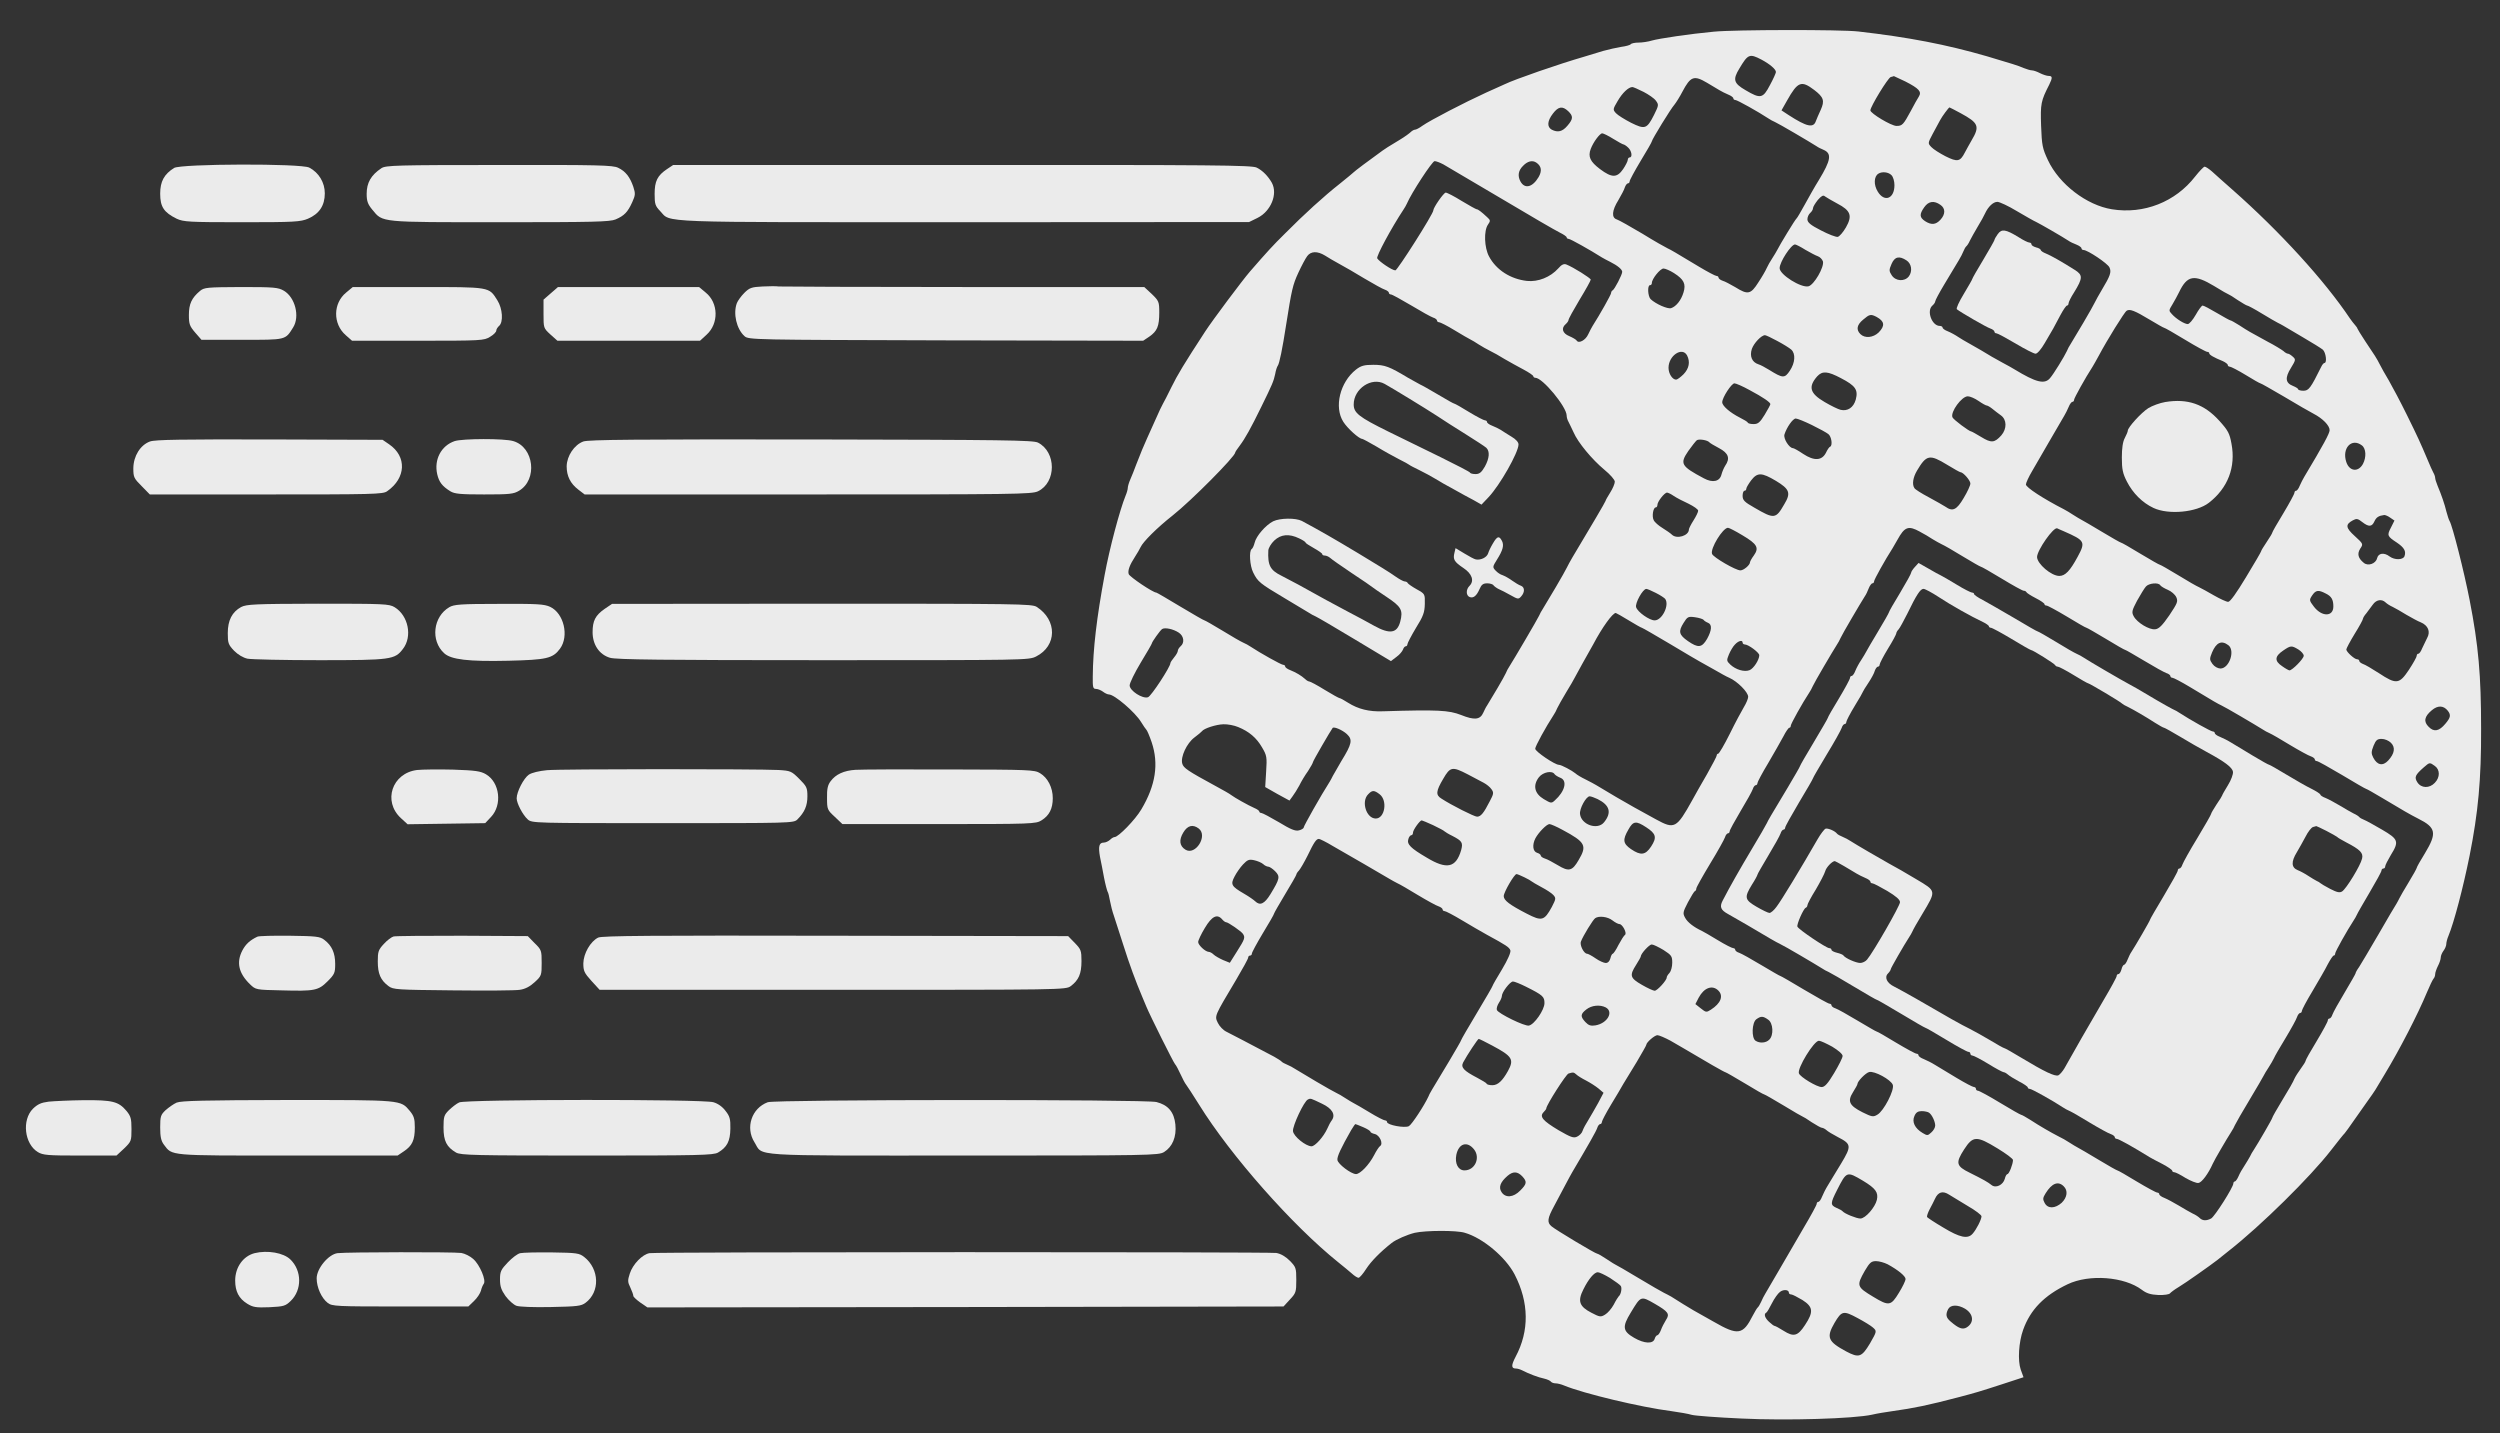 <?xml version="1.0" standalone="no"?>
<!DOCTYPE svg PUBLIC "-//W3C//DTD SVG 20010904//EN"
 "http://www.w3.org/TR/2001/REC-SVG-20010904/DTD/svg10.dtd">
<svg version="1.0" xmlns="http://www.w3.org/2000/svg"
 width="1350pt" height="774pt" viewBox="0 0 1350 774"
 preserveAspectRatio="xMidYMid meet">
<rect x="0" y="0" width="1350" height="774" fill="#333333" stroke="none"/>
<g transform="translate(0,774) scale(0.1,-0.1)"
fill="#ebebeb" stroke="none">
<path d="M9255 7569 c-129 -12 -297 -37 -335 -48 -19 -6 -52 -11 -72 -11 -20
0 -39 -4 -42 -9 -3 -4 -26 -11 -51 -14 -25 -4 -69 -14 -98 -22 -28 -9 -74 -23
-102 -31 -135 -39 -375 -122 -430 -149 -16 -7 -61 -28 -100 -45 -118 -54 -301
-149 -344 -179 -16 -12 -34 -21 -39 -21 -6 0 -17 -6 -24 -13 -7 -7 -33 -26
-58 -41 -63 -38 -82 -50 -94 -59 -74 -53 -152 -112 -156 -117 -3 -3 -36 -31
-75 -62 -84 -66 -193 -165 -295 -268 -68 -67 -96 -98 -190 -206 -40 -46 -203
-264 -242 -324 -116 -178 -149 -233 -182 -300 -20 -41 -41 -82 -46 -90 -5 -8
-23 -46 -40 -85 -17 -38 -37 -83 -45 -100 -17 -37 -37 -85 -60 -145 -9 -25
-23 -60 -31 -78 -8 -18 -14 -39 -14 -47 0 -7 -5 -26 -12 -42 -31 -76 -87 -286
-113 -428 -43 -230 -63 -402 -64 -547 -1 -59 1 -68 17 -68 10 0 27 -7 38 -15
10 -8 25 -15 32 -15 30 0 142 -96 174 -149 12 -20 25 -38 28 -41 4 -3 17 -33
29 -68 39 -116 22 -232 -56 -363 -33 -56 -124 -149 -144 -149 -6 0 -17 -7 -25
-15 -9 -8 -24 -15 -34 -15 -25 0 -30 -21 -20 -77 6 -26 15 -77 22 -113 7 -36
16 -69 19 -75 4 -5 9 -28 13 -50 4 -22 13 -58 21 -80 7 -22 30 -92 50 -155 34
-108 68 -200 102 -280 8 -19 18 -44 23 -55 21 -51 146 -301 155 -311 6 -6 19
-31 30 -55 11 -24 24 -49 30 -56 5 -6 37 -55 70 -108 172 -277 504 -652 750
-850 28 -22 61 -50 75 -62 14 -13 30 -23 36 -23 6 0 25 22 42 49 26 40 75 90
137 139 24 19 84 45 125 55 59 13 226 14 270 0 97 -28 220 -131 269 -225 78
-151 80 -305 5 -445 -24 -46 -24 -63 2 -63 8 0 22 -4 32 -9 39 -20 89 -39 119
-45 18 -4 35 -12 38 -17 4 -5 15 -9 25 -9 10 0 31 -5 47 -12 104 -43 413 -117
578 -138 44 -6 94 -15 110 -20 17 -5 137 -14 268 -20 246 -12 610 -1 707 21
25 6 74 14 110 19 115 16 193 32 360 76 87 23 108 29 231 69 l116 38 -15 41
c-17 49 -11 148 13 215 39 109 114 186 240 246 117 56 307 41 401 -30 25 -19
47 -26 89 -28 31 -1 59 3 63 9 4 5 25 21 47 34 34 20 177 121 210 147 6 5 33
26 60 48 175 137 441 400 552 543 37 48 70 89 74 92 3 3 28 37 54 75 27 39 60
86 74 105 14 19 31 44 38 55 7 11 30 49 51 85 79 130 179 324 227 440 15 36
31 69 36 75 5 5 9 16 9 25 0 8 7 28 15 44 8 15 15 36 15 45 0 10 7 26 15 37 8
10 15 27 15 36 0 9 5 29 12 45 30 73 79 259 114 433 46 231 63 411 62 685 0
288 -14 449 -62 695 -30 154 -93 402 -108 426 -4 6 -11 28 -17 50 -10 42 -27
91 -48 141 -7 17 -13 36 -13 42 0 6 -4 19 -10 29 -5 9 -19 40 -30 67 -41 97
-52 121 -113 245 -34 69 -78 152 -97 185 -20 33 -41 71 -48 85 -17 34 -30 54
-80 128 -23 35 -42 66 -42 68 0 3 -6 11 -12 18 -7 8 -20 24 -28 36 -138 206
-379 470 -634 695 -44 39 -93 82 -110 98 -17 15 -35 27 -41 27 -5 0 -28 -24
-51 -53 -106 -137 -277 -205 -450 -177 -136 22 -284 135 -345 265 -30 64 -33
80 -37 186 -4 119 -1 134 44 222 18 37 18 47 -3 47 -10 0 -31 7 -47 15 -15 8
-35 15 -43 15 -8 0 -29 6 -46 13 -29 13 -63 23 -197 63 -221 64 -424 103 -695
134 -96 11 -667 10 -780 -1z m257 -151 c45 -24 78 -52 78 -67 0 -5 -14 -37
-32 -70 -38 -73 -51 -76 -132 -28 -64 37 -70 57 -34 116 47 79 55 83 120 49z
m777 -118 c74 -38 89 -55 73 -81 -7 -11 -27 -46 -43 -77 -41 -76 -47 -82 -78
-82 -28 0 -141 68 -141 84 0 20 95 176 110 180 8 2 16 4 17 5 1 0 29 -13 62
-29z m-1071 -7 c26 -16 56 -33 67 -40 11 -7 32 -17 48 -24 15 -6 27 -15 27
-20 0 -5 5 -9 11 -9 10 0 123 -63 179 -100 8 -6 24 -14 35 -19 19 -8 186 -106
225 -131 8 -6 25 -14 37 -19 46 -20 40 -56 -25 -163 -22 -35 -56 -96 -77 -134
-21 -38 -40 -71 -44 -74 -7 -5 -91 -143 -104 -170 -4 -8 -16 -28 -27 -45 -11
-16 -24 -40 -30 -53 -5 -12 -25 -47 -45 -77 -41 -65 -57 -68 -124 -26 -26 15
-57 32 -69 35 -12 4 -22 12 -22 17 0 5 -5 9 -11 9 -6 0 -48 22 -93 49 -138 83
-150 90 -171 100 -11 5 -73 40 -136 79 -64 38 -126 73 -138 77 -30 9 -27 48 8
104 15 26 32 57 35 69 4 12 12 22 17 22 5 0 9 5 9 11 0 6 27 56 60 111 33 54
60 101 60 105 0 9 102 176 122 198 9 11 29 43 43 70 44 83 62 90 133 48z m579
-39 c51 -39 57 -58 35 -107 -11 -23 -22 -50 -26 -60 -13 -40 -49 -32 -148 32
l-38 25 30 53 c58 103 77 110 147 57z m-922 -10 c27 -14 58 -35 67 -48 16 -22
15 -25 -10 -76 -39 -77 -49 -80 -124 -43 -35 18 -72 41 -82 52 -17 19 -17 21
9 65 26 45 59 76 80 76 5 0 32 -12 60 -26z m-407 -104 c28 -27 28 -42 -4 -79
-27 -32 -52 -38 -85 -21 -26 15 -24 47 7 87 29 38 51 42 82 13z m2119 -11 c98
-53 105 -71 59 -148 -11 -20 -28 -49 -36 -65 -25 -49 -40 -52 -104 -20 -31 16
-66 38 -77 50 -19 20 -19 21 7 70 15 27 33 60 40 74 12 23 46 68 51 70 2 0 28
-14 60 -31z m-1875 -139 c26 -16 51 -30 55 -30 3 0 15 -7 25 -17 19 -17 25
-53 8 -53 -5 0 -10 -6 -10 -13 0 -7 -11 -29 -25 -50 -33 -48 -61 -48 -125 0
-53 40 -66 67 -50 109 14 37 49 84 62 84 6 0 33 -13 60 -30z m-919 -137 c18
-10 158 -93 312 -184 154 -92 297 -175 318 -185 20 -10 37 -21 37 -26 0 -4 5
-8 11 -8 9 0 116 -60 179 -100 8 -5 29 -16 45 -24 40 -20 65 -41 65 -54 0 -15
-42 -96 -52 -100 -4 -2 -8 -8 -8 -14 0 -9 -61 -117 -100 -178 -5 -8 -16 -29
-24 -46 -14 -31 -51 -51 -62 -33 -3 5 -21 16 -40 24 -37 15 -45 43 -19 65 8 7
15 17 15 22 0 6 27 55 60 110 33 54 60 103 60 108 0 8 -94 67 -132 82 -13 5
-26 -1 -43 -21 -43 -48 -109 -74 -169 -68 -89 10 -166 59 -205 132 -26 48 -29
139 -6 172 14 20 14 24 -4 40 -33 31 -50 43 -57 43 -3 0 -40 20 -81 45 -40 25
-79 45 -86 45 -11 0 -67 -81 -67 -96 0 -19 -194 -324 -205 -324 -17 0 -87 47
-98 65 -6 11 75 162 143 265 6 8 13 22 17 30 24 57 137 230 150 230 8 0 29 -8
46 -17z m503 9 c28 -19 32 -45 12 -79 -33 -55 -75 -65 -98 -22 -16 30 -11 59
15 84 24 25 50 31 71 17z m1918 -68 c9 -9 16 -32 16 -54 0 -73 -54 -94 -90
-35 -23 37 -21 82 3 97 20 13 55 9 71 -8z m-293 -153 c73 -38 83 -66 47 -129
-15 -26 -35 -49 -44 -51 -10 -2 -51 14 -91 35 -57 29 -73 43 -73 60 0 12 7 27
15 34 8 7 15 18 15 25 0 8 12 27 26 45 19 22 30 28 38 20 7 -5 37 -23 67 -39z
m557 -7 c28 -19 28 -51 0 -81 -25 -27 -49 -29 -83 -7 -30 20 -31 37 -4 75 23
33 53 37 87 13z m413 -34 c46 -27 93 -54 105 -59 19 -9 139 -78 174 -101 8 -6
27 -15 43 -21 15 -6 27 -15 27 -20 0 -5 5 -9 11 -9 22 0 131 -73 140 -94 12
-25 4 -46 -41 -121 -16 -27 -34 -59 -39 -70 -8 -19 -107 -187 -131 -225 -6 -8
-14 -24 -19 -36 -13 -28 -72 -125 -91 -146 -29 -35 -76 -23 -191 47 -9 6 -40
23 -68 38 -29 15 -80 45 -114 66 -34 20 -69 40 -77 44 -8 4 -28 16 -45 27 -16
11 -42 25 -57 31 -16 6 -28 15 -28 20 0 5 -7 9 -15 9 -43 0 -73 82 -40 110 8
7 15 17 15 22 0 6 22 47 49 92 85 141 91 150 102 176 5 13 13 27 17 30 4 3 13
16 19 30 7 14 26 48 42 75 17 28 35 60 40 72 17 37 44 63 67 63 11 0 59 -22
105 -50z m-1142 -209 c26 -15 56 -31 68 -35 11 -4 23 -16 27 -28 7 -31 -48
-126 -78 -134 -40 -10 -156 63 -156 98 0 33 62 128 83 128 5 0 31 -13 56 -29z
m-2594 -31 c17 -11 51 -31 77 -45 26 -14 87 -49 136 -79 49 -29 99 -57 110
-60 12 -4 22 -12 22 -17 0 -5 5 -9 11 -9 6 0 55 -27 109 -59 53 -32 107 -62
119 -66 11 -3 21 -11 21 -16 0 -5 5 -9 11 -9 6 0 44 -19 83 -43 39 -24 78 -46
86 -50 8 -4 29 -16 45 -27 17 -11 44 -26 60 -34 17 -8 53 -28 80 -45 28 -16
74 -42 103 -57 28 -15 52 -31 52 -36 0 -4 5 -8 11 -8 39 0 169 -157 169 -204
0 -9 4 -24 10 -34 5 -9 17 -35 27 -56 24 -56 100 -147 166 -202 33 -27 57 -55
57 -65 0 -11 -11 -37 -25 -59 -14 -22 -25 -42 -25 -45 0 -4 -80 -140 -179
-305 -11 -19 -25 -44 -30 -55 -8 -19 -107 -187 -131 -225 -6 -8 -14 -24 -19
-35 -8 -18 -136 -236 -161 -275 -6 -8 -14 -24 -19 -36 -8 -19 -76 -134 -101
-174 -6 -8 -14 -25 -20 -38 -17 -39 -48 -42 -120 -13 -67 26 -124 29 -422 20
-75 -3 -134 12 -188 46 -22 14 -42 25 -46 25 -4 0 -40 20 -81 45 -40 25 -78
45 -83 45 -5 0 -15 6 -22 13 -21 19 -50 36 -80 48 -16 6 -28 15 -28 20 0 5 -5
9 -11 9 -10 0 -123 63 -179 100 -8 6 -24 14 -35 19 -12 5 -63 34 -113 65 -51
31 -95 56 -98 56 -4 0 -62 34 -131 75 -68 41 -126 75 -129 75 -18 0 -144 85
-149 100 -6 19 5 49 35 95 11 17 24 39 29 50 13 29 89 105 174 172 101 80 337
318 337 339 0 3 11 20 25 38 28 37 60 94 117 211 58 118 66 137 74 175 3 19
10 40 14 45 9 12 25 91 45 220 30 191 36 217 66 282 17 37 39 78 48 90 20 27
55 28 96 3z m3140 -26 c28 -18 33 -59 13 -86 -23 -30 -72 -27 -93 6 -14 22
-15 28 -1 60 17 40 41 46 81 20z m-1255 -69 c53 -34 65 -58 51 -104 -13 -43
-40 -76 -67 -85 -19 -6 -84 23 -111 49 -15 16 -18 75 -3 75 6 0 10 5 10 12 0
22 45 78 63 78 9 0 35 -11 57 -25z m2917 -70 c40 -25 76 -45 78 -45 2 0 24
-13 48 -30 25 -16 48 -30 52 -30 4 0 40 -19 79 -43 39 -24 78 -46 86 -50 8 -4
22 -11 30 -16 8 -5 56 -33 105 -62 50 -29 98 -59 108 -67 17 -15 24 -72 9 -72
-4 0 -12 -9 -17 -20 -58 -117 -68 -130 -97 -130 -15 0 -28 4 -28 8 0 4 -13 12
-28 18 -41 16 -44 44 -11 97 26 43 27 46 10 61 -10 9 -21 16 -26 16 -5 0 -16
6 -24 14 -9 7 -47 31 -86 51 -97 53 -105 57 -152 88 -24 15 -45 27 -49 27 -3
0 -36 18 -73 40 -37 22 -71 40 -77 40 -5 0 -22 -23 -37 -50 -16 -28 -35 -50
-43 -50 -18 0 -63 28 -86 54 -17 18 -17 20 3 52 11 18 27 48 36 66 44 92 82
98 190 33z m-349 -181 c40 -24 75 -44 78 -44 4 0 55 -29 114 -65 59 -36 113
-65 119 -65 6 0 11 -3 11 -8 0 -8 26 -23 73 -42 15 -7 27 -16 27 -21 0 -5 5
-9 11 -9 6 0 45 -20 86 -45 40 -25 76 -45 79 -45 4 0 61 -33 128 -72 67 -40
139 -82 159 -92 50 -26 87 -64 87 -89 0 -17 -34 -80 -137 -252 -7 -11 -17 -32
-24 -47 -6 -16 -15 -28 -20 -28 -5 0 -9 -5 -9 -11 0 -6 -27 -56 -60 -111 -33
-54 -60 -101 -60 -105 0 -3 -13 -25 -30 -50 -16 -24 -30 -46 -30 -50 0 -3 -36
-65 -81 -139 -53 -88 -86 -134 -97 -134 -9 0 -44 16 -77 35 -33 19 -69 39 -80
44 -12 5 -63 34 -113 65 -51 31 -95 56 -98 56 -4 0 -51 27 -106 60 -54 33
-101 60 -105 60 -3 0 -49 26 -102 58 -53 32 -103 61 -111 65 -8 4 -28 16 -45
27 -16 11 -39 24 -50 30 -111 57 -205 118 -205 134 0 8 15 41 34 73 41 72 157
270 173 298 7 11 17 32 24 48 6 15 15 27 20 27 5 0 9 5 9 11 0 9 61 119 100
179 5 8 21 36 35 62 43 81 137 233 149 240 16 11 43 1 124 -48z m-1475 15 c44
-24 47 -48 12 -84 -30 -29 -75 -33 -99 -9 -24 24 -19 50 15 78 34 29 41 31 72
15z m-536 -130 c32 -17 66 -38 76 -47 24 -22 21 -71 -8 -114 -28 -42 -38 -41
-112 5 -21 13 -47 27 -58 30 -34 11 -48 43 -35 83 11 31 51 74 71 74 5 0 35
-14 66 -31z m-487 -78 c18 -35 11 -71 -19 -102 -16 -16 -34 -29 -40 -29 -20 0
-41 32 -41 64 0 66 74 115 100 67z m831 -123 c79 -41 94 -63 80 -116 -12 -43
-44 -64 -82 -55 -13 3 -52 22 -86 42 -80 47 -90 82 -40 139 28 30 56 28 128
-10z m-494 -64 c75 -40 112 -66 113 -76 0 -4 -14 -30 -31 -58 -25 -41 -36 -50
-59 -50 -16 0 -30 3 -32 8 -1 4 -21 16 -43 27 -53 27 -95 63 -95 83 0 25 50
102 66 102 8 0 45 -16 81 -36z m1237 -59 c20 -14 40 -25 45 -25 4 0 18 -8 29
-17 12 -10 33 -26 47 -36 32 -23 33 -72 2 -108 -37 -41 -54 -42 -108 -9 -27
16 -51 30 -54 30 -11 0 -97 64 -102 77 -11 29 50 113 83 113 12 0 38 -11 58
-25z m-900 -130 c39 -19 79 -41 89 -49 17 -13 24 -61 10 -68 -5 -1 -15 -16
-23 -33 -22 -43 -64 -45 -123 -6 -25 17 -50 31 -55 31 -20 0 -53 52 -46 74 12
38 45 86 61 86 9 0 48 -16 87 -35z m-554 -93 c3 -4 26 -18 53 -32 51 -27 61
-55 33 -95 -7 -11 -16 -32 -20 -47 -9 -38 -47 -47 -95 -21 -124 66 -131 79
-84 148 19 27 40 53 46 58 13 8 58 0 67 -11z m3524 -17 c23 -17 25 -64 6 -100
-25 -46 -73 -41 -90 10 -25 75 29 132 84 90z m-2239 -105 c36 -22 68 -40 72
-40 14 0 53 -44 53 -61 0 -10 -16 -45 -36 -78 -38 -65 -60 -75 -99 -47 -11 7
-51 30 -90 51 -38 20 -73 42 -77 49 -14 20 -8 58 14 95 51 86 68 89 163 31z
m-926 -86 c75 -45 83 -66 46 -127 -46 -80 -54 -81 -162 -18 -53 30 -63 40 -63
64 0 15 5 27 10 27 6 0 10 5 10 11 0 6 12 26 26 45 34 44 57 43 133 -2z m-551
-82 c15 -10 51 -29 80 -42 28 -14 52 -30 52 -38 0 -7 -11 -30 -25 -52 -14 -22
-25 -44 -25 -49 0 -34 -66 -54 -92 -28 -7 7 -30 23 -51 36 -20 12 -42 31 -47
42 -11 20 -3 69 11 69 5 0 9 6 9 14 0 17 38 66 52 66 5 0 22 -8 36 -18z m3870
-118 l22 -15 -19 -38 c-22 -42 -20 -47 32 -81 40 -27 51 -47 41 -74 -8 -20
-53 -21 -80 -1 -30 23 -61 19 -68 -10 -7 -29 -49 -44 -72 -24 -31 25 -36 49
-19 76 17 25 17 26 -29 68 -50 45 -52 63 -11 85 20 11 27 10 51 -9 35 -27 52
-27 66 4 10 22 23 30 53 34 6 0 21 -6 33 -15z m-3498 -95 c79 -47 90 -67 61
-108 -12 -16 -21 -33 -21 -37 0 -15 -34 -44 -52 -44 -25 0 -146 70 -153 89
-11 28 58 141 86 141 6 0 41 -18 79 -41z m957 20 c21 -11 52 -29 68 -40 17
-10 39 -23 50 -28 12 -5 63 -34 113 -65 51 -31 95 -56 98 -56 4 0 55 -29 114
-65 59 -36 112 -65 118 -65 6 0 12 -3 14 -7 2 -5 24 -19 51 -33 26 -13 47 -28
47 -32 0 -5 5 -8 11 -8 6 0 56 -27 111 -60 54 -33 101 -60 105 -60 3 0 50 -27
105 -60 54 -33 101 -60 105 -60 3 0 49 -27 103 -59 53 -32 107 -62 119 -66 11
-3 21 -11 21 -16 0 -5 5 -9 11 -9 6 0 48 -22 93 -49 139 -84 150 -90 171 -100
19 -8 187 -107 225 -131 8 -6 24 -14 35 -19 12 -5 62 -34 111 -64 50 -30 101
-58 112 -61 12 -4 22 -12 22 -17 0 -5 5 -9 11 -9 6 0 67 -34 136 -75 68 -41
127 -75 130 -75 3 0 42 -22 87 -49 117 -70 146 -87 195 -112 96 -48 101 -78
36 -186 -25 -40 -45 -76 -45 -80 0 -3 -19 -38 -43 -77 -24 -39 -46 -78 -50
-86 -4 -8 -11 -22 -16 -30 -6 -8 -49 -82 -97 -165 -48 -82 -95 -162 -105 -177
-11 -15 -19 -30 -19 -34 0 -3 -27 -50 -59 -104 -32 -53 -62 -107 -66 -119 -3
-11 -11 -21 -16 -21 -5 0 -9 -5 -9 -11 0 -6 -27 -56 -60 -111 -33 -54 -60
-102 -60 -107 0 -4 -12 -23 -26 -42 -14 -19 -29 -43 -34 -54 -4 -12 -33 -63
-64 -113 -31 -51 -56 -95 -56 -99 0 -5 -74 -133 -100 -173 -6 -8 -15 -24 -20
-35 -6 -11 -19 -33 -30 -50 -11 -16 -26 -42 -32 -57 -7 -16 -16 -28 -20 -28
-4 0 -8 -5 -8 -11 0 -20 -101 -179 -120 -189 -25 -13 -46 -13 -62 3 -7 7 -24
18 -38 24 -14 7 -47 26 -75 43 -27 16 -62 35 -77 41 -16 6 -28 15 -28 20 0 5
-5 9 -11 9 -6 0 -56 27 -111 60 -54 33 -101 60 -105 60 -3 0 -49 26 -102 58
-53 32 -103 61 -111 65 -8 4 -28 16 -45 27 -16 11 -43 26 -60 34 -39 20 -100
55 -152 89 -24 15 -45 27 -49 27 -3 0 -55 29 -114 65 -59 36 -113 65 -119 65
-6 0 -11 5 -11 10 0 6 -5 10 -11 10 -6 0 -48 22 -93 49 -44 27 -97 58 -116 70
-19 12 -47 26 -62 32 -16 6 -28 15 -28 20 0 5 -5 9 -11 9 -6 0 -56 27 -111 60
-54 33 -101 60 -105 60 -3 0 -49 27 -103 59 -53 32 -107 62 -119 66 -11 3 -21
11 -21 16 0 5 -5 9 -11 9 -6 0 -67 34 -136 75 -68 41 -127 75 -130 75 -3 0
-49 27 -103 59 -53 32 -107 62 -119 66 -11 3 -21 11 -21 16 0 5 -5 9 -11 9 -6
0 -44 19 -83 43 -39 24 -78 46 -86 50 -43 20 -77 46 -90 70 -14 25 -13 31 15
85 17 31 33 59 38 60 4 2 7 8 7 14 0 6 33 65 74 133 41 67 77 132 81 144 3 11
11 21 16 21 5 0 9 5 9 11 0 6 27 55 59 109 32 53 62 107 66 119 3 11 11 21 16
21 5 0 9 5 9 11 0 6 26 55 58 108 31 53 68 118 82 144 13 26 28 47 32 47 5 0
8 5 8 11 0 10 63 123 100 179 6 8 14 24 19 35 8 19 106 186 131 225 6 8 14 24
19 35 8 19 108 189 131 225 6 8 15 27 21 43 6 15 15 27 20 27 5 0 9 5 9 11 0
9 60 117 100 179 5 8 17 29 26 45 39 71 59 78 121 44z m778 2 c114 -50 118
-57 74 -138 -41 -76 -67 -103 -99 -103 -43 0 -119 65 -120 102 0 36 89 164
109 155 3 -2 20 -9 36 -16z m520 -291 c4 -6 22 -17 41 -25 19 -8 39 -25 46
-40 10 -23 6 -32 -38 -98 -38 -55 -56 -73 -76 -75 -32 -4 -98 36 -116 70 -12
22 -10 31 18 84 18 32 39 67 48 77 16 18 67 23 77 7z m-2723 -42 c24 -12 46
-27 50 -32 24 -34 -17 -116 -57 -116 -28 0 -92 45 -100 71 -7 21 36 99 55 99
5 0 29 -10 52 -22z m3617 -3 c31 -15 41 -33 41 -70 0 -56 -62 -57 -105 -1 -25
33 -26 36 -10 60 20 30 34 32 74 11z m323 -48 c7 -7 24 -18 38 -24 14 -7 48
-26 75 -43 28 -16 62 -35 76 -40 41 -17 55 -51 35 -86 -8 -16 -20 -41 -27 -56
-6 -16 -15 -28 -20 -28 -5 0 -9 -5 -9 -12 0 -6 -19 -40 -42 -75 -52 -78 -68
-80 -162 -18 -37 24 -76 47 -87 50 -10 4 -19 11 -19 16 0 5 -5 9 -12 9 -14 0
-58 40 -58 53 0 5 20 43 45 84 25 40 45 77 45 82 0 4 8 18 18 29 9 12 25 33
35 47 19 27 48 32 69 12z m-4087 -97 c36 -22 68 -40 71 -40 3 0 72 -40 153
-88 80 -48 153 -91 161 -95 8 -4 42 -23 75 -42 33 -19 70 -40 83 -45 43 -19
102 -77 102 -103 0 -9 -10 -34 -23 -55 -12 -20 -47 -85 -76 -144 -30 -60 -58
-108 -63 -108 -4 0 -8 -4 -8 -10 0 -5 -24 -50 -52 -100 -29 -50 -65 -113 -80
-141 -85 -153 -96 -158 -195 -104 -38 21 -90 50 -118 65 -42 23 -148 85 -205
120 -8 5 -34 19 -58 31 -23 11 -48 26 -55 33 -18 15 -76 46 -89 46 -22 0 -128
72 -128 87 0 13 57 117 100 183 6 8 14 24 19 36 5 11 27 50 48 85 22 35 42 71
46 79 4 8 23 42 41 75 19 33 45 80 59 105 49 93 105 170 122 170 2 0 34 -18
70 -40z m404 3 c3 -5 14 -12 24 -16 23 -9 21 -40 -5 -87 -28 -48 -48 -50 -103
-12 -49 34 -53 52 -24 98 21 34 25 36 62 31 22 -3 43 -10 46 -14z m-2834 -69
c28 -18 33 -55 10 -74 -8 -7 -15 -18 -15 -25 0 -6 -9 -22 -20 -35 -11 -13 -20
-27 -20 -31 0 -20 -104 -179 -121 -184 -29 -10 -99 35 -99 64 0 13 27 68 60
123 33 54 60 101 60 104 0 7 43 68 55 77 14 10 60 1 90 -19z m3045 -54 c0 -5
5 -10 12 -10 19 0 78 -44 78 -58 0 -25 -31 -73 -53 -81 -28 -11 -74 3 -103 30
-21 20 -21 23 -8 55 8 19 22 43 32 53 19 21 42 27 42 11z m2623 -14 c38 -29 5
-126 -43 -126 -15 1 -32 10 -43 25 -16 23 -16 27 -2 62 23 54 51 67 88 39z
m378 -23 c16 -10 29 -25 29 -34 0 -16 -62 -79 -77 -79 -4 0 -22 10 -40 23 -42
28 -40 53 6 84 41 28 45 28 82 6z m807 -331 c18 -23 15 -37 -13 -70 -34 -41
-62 -46 -90 -17 -29 28 -24 56 17 90 32 27 63 26 86 -3z m-6532 -88 c59 -24
99 -58 129 -110 26 -44 27 -53 22 -131 l-5 -83 65 -37 66 -36 16 22 c10 13 26
39 37 59 10 21 31 56 47 78 15 23 27 45 27 49 0 6 94 168 106 184 7 9 53 -11
77 -33 32 -30 28 -52 -30 -146 -21 -36 -42 -72 -46 -80 -4 -8 -11 -22 -16 -30
-48 -75 -141 -240 -141 -248 0 -5 -12 -13 -26 -16 -19 -5 -44 5 -108 44 -46
27 -89 50 -95 50 -6 0 -11 4 -11 8 0 4 -12 13 -27 19 -32 14 -107 56 -125 70
-7 6 -44 27 -83 48 -151 82 -175 98 -181 122 -10 36 25 110 65 140 20 15 38
30 41 34 11 16 78 37 116 38 23 1 59 -6 80 -15z m6225 -85 c25 -25 20 -58 -15
-96 -29 -31 -59 -25 -80 15 -12 23 -12 32 1 65 13 31 20 37 44 37 16 0 38 -9
50 -21z m237 -125 c28 -20 29 -61 0 -91 -29 -31 -73 -30 -94 2 -18 28 -13 40
35 82 31 27 31 27 59 7z m-5223 -45 c33 -18 72 -38 87 -46 15 -8 34 -23 42
-35 13 -18 12 -25 -10 -66 -32 -63 -48 -82 -68 -82 -15 0 -140 63 -193 98 -31
19 -29 40 10 106 38 66 49 68 132 25z m470 0 c4 -5 18 -14 31 -19 39 -15 25
-73 -30 -122 -18 -17 -21 -16 -60 7 -50 30 -60 74 -26 118 22 28 72 38 85 16z
m-945 -108 c44 -34 28 -131 -21 -131 -51 0 -80 92 -41 131 22 23 32 23 62 0z
m1177 -26 c66 -33 77 -73 35 -125 -35 -44 -123 -14 -130 44 -4 29 33 96 52 96
7 0 26 -7 43 -15z m-888 -141 c31 -15 58 -29 61 -33 3 -3 22 -15 43 -25 52
-27 58 -36 47 -77 -28 -95 -77 -106 -186 -40 -87 51 -108 72 -99 100 3 12 11
21 16 21 5 0 9 6 9 14 0 14 37 66 47 66 3 0 31 -12 62 -26z m1150 -11 c54 -35
59 -55 27 -104 -31 -47 -56 -50 -109 -14 -43 30 -46 50 -14 105 26 47 41 49
96 13z m-452 -14 c125 -67 134 -85 87 -164 -34 -59 -53 -63 -112 -27 -27 16
-58 33 -70 36 -12 4 -22 11 -22 16 0 5 -9 12 -20 15 -23 7 -27 43 -9 78 17 32
61 77 76 77 7 0 39 -14 70 -31z m-1964 7 c51 -39 -18 -148 -72 -114 -32 20
-36 52 -11 93 23 38 51 45 83 21z m725 -95 c72 -41 274 -158 307 -178 11 -7
29 -16 40 -22 12 -5 62 -34 111 -64 50 -30 101 -58 112 -61 12 -4 22 -12 22
-17 0 -5 5 -9 11 -9 6 0 48 -22 93 -49 44 -27 106 -62 136 -79 103 -56 120
-67 126 -84 3 -11 -14 -50 -45 -102 -28 -46 -51 -86 -51 -89 0 -3 -38 -69 -85
-147 -47 -78 -85 -144 -85 -147 0 -3 -29 -53 -64 -112 -103 -171 -106 -175
-112 -191 -23 -50 -90 -152 -106 -161 -22 -12 -118 6 -118 22 0 5 -5 9 -11 9
-6 0 -44 19 -83 43 -39 24 -78 46 -86 50 -8 4 -28 16 -45 27 -16 11 -39 24
-50 29 -19 8 -187 107 -225 131 -8 6 -26 15 -40 21 -13 5 -27 13 -30 17 -3 4
-21 15 -40 26 -142 75 -230 121 -256 134 -18 8 -39 30 -48 49 -18 38 -19 34
100 234 35 59 64 112 64 118 0 6 5 11 10 11 6 0 10 5 10 11 0 6 27 56 60 111
33 54 60 101 60 105 0 3 27 50 60 105 33 54 60 102 60 105 0 4 6 14 14 22 8 9
29 45 47 81 35 73 47 90 61 90 5 0 40 -17 76 -39z m-377 -97 c8 -8 21 -14 28
-14 6 0 23 -11 36 -24 29 -29 26 -41 -25 -125 -32 -52 -56 -63 -82 -38 -7 7
-34 26 -60 41 -69 40 -74 50 -52 92 10 20 31 50 46 66 24 25 32 29 60 23 18
-4 40 -13 49 -21z m1410 -71 c19 -9 36 -19 39 -22 3 -3 27 -17 53 -31 27 -14
56 -33 65 -43 15 -17 14 -21 -8 -64 -41 -75 -54 -79 -135 -37 -93 48 -125 72
-125 95 0 21 57 119 69 119 5 0 23 -8 42 -17z m-1631 -228 c7 -8 16 -15 21
-15 11 0 82 -49 91 -63 13 -20 9 -29 -32 -94 l-39 -62 -37 15 c-20 9 -43 22
-51 30 -8 8 -20 14 -26 14 -19 1 -57 37 -57 53 0 9 16 43 36 76 38 64 67 78
94 46z m2107 -5 c14 -11 31 -20 38 -20 16 0 42 -49 30 -58 -6 -4 -21 -28 -35
-54 -13 -27 -28 -48 -31 -48 -4 0 -10 -11 -13 -25 -4 -15 -13 -25 -25 -25 -10
0 -35 11 -55 25 -20 14 -41 25 -46 25 -17 0 -41 47 -33 66 10 28 65 118 77
126 20 14 68 8 93 -12z m276 -160 c43 -28 47 -33 47 -69 0 -22 -7 -46 -15 -55
-8 -8 -15 -19 -15 -25 0 -15 -51 -71 -65 -71 -7 0 -38 14 -69 32 -64 37 -68
50 -31 108 14 22 25 42 25 45 0 15 46 65 59 65 9 0 37 -14 64 -30z m-743 -198
c92 -46 100 -54 100 -89 0 -36 -55 -116 -84 -121 -23 -5 -165 65 -173 84 -3 8
2 25 11 39 9 13 16 30 16 37 0 20 44 78 60 78 8 0 40 -13 70 -28z m1039 -21
c29 -29 13 -69 -40 -103 -25 -16 -27 -15 -55 7 l-29 23 18 35 c29 54 74 70
106 38z m-608 -91 c44 -24 9 -86 -56 -97 -25 -4 -37 0 -54 18 -28 30 -27 43 5
68 29 23 74 27 105 11z m877 -66 c27 -18 31 -84 6 -108 -17 -18 -51 -21 -74
-6 -23 15 -20 98 4 116 25 18 36 18 64 -2z m-527 -114 c30 -17 61 -35 69 -40
119 -71 222 -130 227 -130 3 0 50 -27 105 -60 54 -33 101 -60 105 -60 3 0 50
-27 105 -60 54 -33 101 -60 103 -60 2 0 24 -13 48 -30 25 -16 50 -30 55 -30 6
0 17 -6 24 -12 7 -7 35 -24 62 -38 74 -38 75 -48 18 -143 -28 -45 -59 -98 -71
-117 -12 -19 -26 -47 -32 -62 -6 -16 -15 -28 -20 -28 -5 0 -9 -5 -9 -11 0 -6
-31 -63 -69 -127 -37 -64 -97 -166 -132 -227 -35 -60 -69 -118 -76 -130 -7
-11 -17 -31 -23 -45 -6 -13 -14 -27 -18 -30 -4 -3 -16 -23 -27 -44 -53 -105
-80 -109 -210 -34 -50 28 -99 56 -110 62 -21 12 -86 52 -120 74 -11 6 -29 16
-40 21 -11 5 -73 41 -138 80 -65 39 -120 71 -122 71 -2 0 -24 14 -48 30 -25
17 -48 30 -52 30 -10 0 -225 129 -247 148 -25 21 -22 43 14 109 17 32 44 83
60 113 16 30 33 62 38 70 91 154 129 221 135 239 3 11 11 21 16 21 5 0 9 5 9
11 0 6 22 48 49 93 27 44 57 95 67 113 11 17 43 71 72 118 28 48 52 89 52 93
0 13 45 52 60 52 9 0 41 -14 71 -30z m-963 -26 c109 -58 119 -75 85 -137 -30
-54 -55 -77 -84 -77 -15 0 -29 3 -31 8 -1 4 -25 18 -51 32 -73 38 -90 56 -76
83 22 41 79 127 84 127 3 0 36 -16 73 -36z m1836 -6 c33 -20 56 -40 56 -50 0
-10 -21 -51 -46 -93 -34 -57 -51 -75 -67 -75 -26 0 -116 54 -123 74 -10 27 81
176 108 176 9 0 41 -15 72 -32z m327 -206 c10 -28 -49 -142 -83 -161 -23 -14
-30 -12 -81 13 -71 36 -82 59 -51 108 13 21 24 40 24 44 0 15 44 60 63 65 28
8 118 -41 128 -69z m-1709 56 c7 -7 31 -22 53 -33 21 -11 51 -30 67 -43 l27
-23 -29 -55 c-17 -30 -40 -71 -53 -92 -13 -20 -27 -46 -31 -58 -3 -12 -17 -26
-30 -32 -19 -9 -34 -3 -100 35 -85 51 -104 73 -81 97 8 8 15 17 15 21 0 17
107 185 120 188 26 8 28 7 42 -5z m-1373 -158 c55 -26 74 -59 53 -89 -7 -9
-18 -29 -25 -46 -20 -44 -66 -95 -85 -95 -32 1 -97 54 -100 82 -3 28 60 163
81 171 15 7 13 7 76 -23z m3277 -48 c16 -10 34 -48 34 -70 0 -10 -9 -27 -21
-37 -19 -18 -22 -18 -47 -3 -42 25 -59 60 -44 92 8 19 19 26 39 26 16 0 33 -4
39 -8z m-3054 -79 c21 -9 38 -20 38 -24 0 -4 11 -10 25 -13 26 -7 46 -53 27
-65 -5 -3 -20 -25 -32 -49 -27 -52 -75 -102 -98 -102 -27 1 -97 54 -100 76 -3
18 20 66 74 161 11 18 21 33 23 33 2 0 22 -8 43 -17z m3424 -114 c46 -28 84
-56 84 -63 0 -22 -21 -76 -30 -76 -4 0 -11 -11 -14 -25 -9 -34 -49 -53 -72
-34 -20 16 -43 29 -117 66 -74 36 -78 53 -31 126 48 74 67 75 180 6z m-2826
-6 c35 -45 5 -113 -52 -113 -34 0 -53 37 -44 84 13 62 59 76 96 29z m260 -145
c27 -29 25 -41 -11 -77 -37 -38 -80 -41 -101 -8 -17 26 -6 54 32 87 30 26 54
25 80 -2z m1840 -24 c68 -41 84 -63 75 -103 -9 -40 -62 -101 -89 -101 -21 0
-85 26 -96 39 -3 4 -17 12 -32 18 -35 16 -35 24 2 97 52 102 52 102 140 50z
m1084 -30 c24 -23 19 -60 -11 -89 -36 -32 -75 -33 -92 -1 -11 20 -10 28 5 52
34 55 68 68 98 38z m-517 -107 c40 -23 73 -48 73 -55 0 -17 -28 -72 -48 -94
-26 -30 -69 -21 -158 33 -46 27 -85 53 -88 57 -2 4 4 23 14 42 11 19 23 45 29
57 17 37 42 44 76 22 17 -10 63 -38 102 -62z m-434 -314 c57 -31 97 -64 97
-80 0 -8 -16 -42 -36 -74 -43 -71 -54 -73 -138 -22 -90 54 -92 60 -46 141 26
44 35 52 60 52 17 0 45 -8 63 -17z m-1499 -74 c28 -18 54 -37 58 -43 8 -11 1
-47 -11 -56 -3 -3 -16 -23 -27 -45 -12 -22 -33 -46 -47 -54 -23 -14 -29 -13
-73 10 -66 34 -76 63 -44 126 28 57 59 93 78 93 8 0 38 -14 66 -31z m966 -80
c0 -5 6 -9 13 -9 6 0 33 -14 60 -30 58 -37 61 -64 14 -135 -39 -60 -61 -66
-116 -31 -22 14 -44 26 -48 26 -4 0 -17 10 -30 22 -23 21 -30 43 -15 50 4 2
17 24 30 50 13 26 33 54 44 62 20 15 48 12 48 -5z m-725 -59 c74 -43 83 -55
61 -88 -9 -15 -22 -39 -27 -54 -6 -16 -15 -28 -19 -28 -5 0 -12 -9 -15 -20 -9
-28 -56 -26 -111 6 -62 36 -65 59 -18 136 55 91 54 91 129 48z m1676 -27 c46
-28 51 -75 9 -101 -22 -13 -43 -6 -87 32 -25 21 -28 38 -13 67 13 24 52 25 91
2z m-498 -101 c23 -20 22 -21 -15 -86 -45 -75 -60 -80 -128 -44 -100 54 -109
76 -64 154 39 66 48 68 124 27 36 -19 73 -42 83 -51z"/>
<path d="M10788 6476 c-10 -14 -18 -28 -18 -32 0 -3 -27 -51 -60 -106 -33 -54
-60 -102 -60 -105 0 -3 -21 -39 -46 -81 -25 -41 -42 -78 -37 -82 18 -15 161
-98 181 -104 12 -4 22 -12 22 -17 0 -5 5 -9 11 -9 6 0 52 -25 103 -55 50 -30
99 -55 108 -55 10 0 31 25 50 58 18 31 38 66 45 77 6 11 24 44 39 73 15 28 31
52 36 52 4 0 8 5 8 11 0 7 13 34 30 60 48 78 48 94 3 122 -73 46 -128 77 -155
88 -16 6 -28 15 -28 19 0 4 -11 11 -25 14 -14 4 -25 11 -25 16 0 6 -5 10 -11
10 -7 0 -34 13 -60 30 -69 42 -90 45 -111 16z"/>
<path d="M7322 5744 c-86 -68 -119 -202 -68 -282 22 -35 85 -92 102 -92 3 0
39 -19 78 -42 39 -24 94 -54 121 -68 28 -14 52 -27 55 -30 3 -3 28 -16 55 -29
28 -14 66 -34 85 -46 19 -12 64 -38 100 -57 36 -20 84 -47 108 -59 l42 -24 38
40 c61 64 162 242 162 285 0 12 -14 28 -38 42 -21 13 -47 29 -57 36 -11 7 -32
17 -47 23 -16 6 -28 15 -28 20 0 5 -5 9 -11 9 -6 0 -45 20 -86 45 -40 25 -76
45 -79 45 -4 0 -43 22 -88 49 -44 26 -88 51 -96 54 -8 4 -37 20 -65 36 -103
62 -127 71 -189 71 -50 0 -67 -5 -94 -26z m155 -77 c45 -25 220 -132 280 -171
34 -23 105 -68 158 -101 53 -33 103 -66 111 -73 20 -19 17 -57 -8 -102 -18
-31 -29 -40 -50 -40 -14 0 -28 3 -30 8 -1 4 -73 41 -158 83 -85 42 -213 104
-284 139 -158 78 -186 100 -186 146 0 85 97 150 167 111z"/>
<path d="M6875 4925 c-41 -21 -92 -80 -100 -116 -4 -16 -11 -31 -16 -34 -15
-10 -10 -90 8 -126 25 -51 37 -60 168 -138 66 -39 127 -76 135 -81 8 -6 24
-14 35 -19 11 -5 107 -61 213 -125 l193 -116 29 22 c17 12 32 30 36 40 3 10
10 18 15 18 5 0 9 5 9 11 0 6 21 46 46 88 40 64 47 84 48 130 1 54 1 54 -44
79 -25 14 -46 29 -48 33 -2 5 -9 9 -16 9 -7 0 -31 13 -52 28 -21 16 -111 71
-199 124 -140 84 -203 120 -305 175 -33 17 -118 16 -155 -2z m140 -92 c19 -9
35 -19 35 -23 0 -3 20 -16 45 -30 25 -14 45 -28 45 -32 0 -5 6 -8 14 -8 8 0
21 -6 28 -12 7 -7 60 -44 118 -83 58 -38 107 -72 110 -75 3 -3 38 -27 77 -53
80 -53 91 -72 74 -135 -17 -62 -56 -68 -141 -21 -30 17 -95 52 -145 78 -85 45
-129 69 -262 143 -32 17 -74 39 -93 49 -61 30 -75 56 -71 137 1 13 15 37 32
53 36 34 80 38 134 12z"/>
<path d="M8062 4806 c-11 -18 -23 -43 -26 -54 -7 -22 -40 -38 -66 -33 -8 1
-36 16 -62 32 l-48 29 -6 -25 c-9 -36 -1 -49 48 -82 47 -31 60 -69 34 -96 -21
-20 -20 -53 0 -61 21 -8 38 7 54 44 10 23 19 30 41 30 15 0 31 -5 34 -11 4 -5
17 -15 28 -20 12 -5 41 -20 64 -33 39 -22 43 -23 57 -7 21 23 20 50 -1 58 -10
3 -31 16 -48 28 -16 12 -40 25 -51 29 -12 3 -29 15 -38 25 -17 18 -16 21 7 58
33 52 40 79 27 103 -15 28 -25 25 -48 -14z"/>
<path d="M11692 5569 c-29 -5 -70 -20 -91 -33 -38 -24 -111 -104 -111 -122 0
-5 -7 -22 -16 -39 -11 -20 -16 -56 -16 -106 0 -63 5 -86 27 -129 32 -63 84
-115 144 -143 81 -38 232 -24 299 28 103 80 146 193 122 319 -10 56 -19 72
-65 123 -82 91 -171 122 -293 102z"/>
<path d="M10340 4678 c-11 -12 -20 -26 -20 -31 0 -5 -27 -54 -60 -109 -33 -54
-60 -101 -60 -105 0 -3 -26 -49 -58 -102 -32 -53 -61 -103 -65 -111 -4 -8 -16
-28 -27 -45 -11 -16 -25 -42 -31 -57 -6 -16 -15 -28 -20 -28 -5 0 -9 -5 -9
-11 0 -6 -27 -56 -60 -111 -33 -54 -60 -101 -60 -105 0 -3 -34 -61 -75 -130
-41 -68 -75 -127 -75 -130 0 -3 -29 -53 -64 -112 -102 -170 -105 -175 -115
-196 -5 -11 -41 -73 -80 -138 -65 -109 -121 -207 -159 -281 -17 -33 -10 -50
28 -71 26 -14 167 -96 230 -134 19 -11 44 -25 55 -30 19 -8 187 -107 225 -131
8 -6 24 -14 35 -19 11 -5 73 -41 138 -80 65 -39 120 -71 124 -71 3 0 61 -34
130 -75 68 -41 127 -75 130 -75 3 0 54 -29 113 -65 59 -36 113 -65 119 -65 6
0 11 -4 11 -10 0 -5 5 -10 11 -10 6 0 45 -20 86 -45 40 -25 78 -45 83 -45 5 0
15 -6 22 -12 7 -7 35 -24 61 -38 26 -13 47 -28 47 -32 0 -5 5 -8 11 -8 10 0
123 -63 179 -100 8 -6 24 -14 35 -19 12 -5 62 -34 111 -64 50 -30 101 -58 112
-61 12 -4 22 -12 22 -17 0 -5 5 -9 11 -9 9 0 82 -40 179 -100 8 -5 39 -21 68
-36 28 -15 52 -31 52 -36 0 -4 5 -8 11 -8 7 0 34 -14 61 -31 28 -16 59 -29 70
-27 18 3 53 50 77 104 8 19 76 135 101 174 6 8 14 24 19 35 5 11 40 72 78 135
38 63 72 122 76 130 4 8 16 29 27 45 11 17 24 39 29 50 5 12 34 62 64 111 30
50 58 101 61 112 4 12 12 22 17 22 5 0 9 5 9 11 0 6 26 55 58 108 31 53 69
117 82 144 14 26 28 47 32 47 5 0 8 5 8 11 0 10 64 124 100 179 6 8 13 22 17
30 3 8 35 63 69 121 35 59 64 112 64 118 0 6 5 11 10 11 6 0 10 5 10 11 0 7
14 34 30 61 46 74 42 86 -47 138 -43 25 -86 49 -97 53 -11 4 -23 11 -26 15 -3
4 -16 13 -30 19 -14 7 -47 26 -75 43 -27 16 -62 35 -77 41 -16 6 -28 14 -28
18 0 4 -21 18 -47 31 -27 13 -88 48 -136 77 -48 29 -90 53 -93 53 -4 0 -43 22
-88 49 -44 27 -97 58 -116 70 -19 12 -47 26 -62 32 -16 6 -28 15 -28 20 0 5
-5 9 -11 9 -10 0 -124 64 -179 100 -8 6 -26 16 -40 22 -24 12 -138 78 -170 98
-8 5 -36 21 -62 35 -43 23 -213 122 -248 145 -8 6 -24 14 -35 19 -12 5 -63 34
-113 65 -51 31 -95 56 -98 56 -4 0 -61 33 -128 73 -67 39 -143 83 -169 97 -26
13 -47 28 -47 32 0 5 -5 8 -11 8 -6 0 -44 19 -83 43 -39 24 -78 46 -86 50 -8
4 -39 20 -67 37 l-53 30 -20 -22z m129 -162 c65 -43 175 -105 239 -135 17 -8
32 -19 32 -23 0 -4 5 -8 11 -8 6 0 56 -27 111 -60 54 -33 102 -60 105 -60 10
0 128 -74 131 -82 2 -4 8 -8 14 -8 6 0 44 -20 85 -45 40 -25 76 -45 79 -45 7
0 177 -101 184 -110 3 -3 16 -11 30 -17 34 -17 96 -53 147 -86 24 -15 45 -27
49 -27 3 0 43 -22 88 -49 44 -27 108 -63 141 -81 98 -53 140 -84 143 -108 2
-12 -10 -45 -27 -72 -17 -28 -31 -52 -31 -55 0 -2 -13 -24 -30 -48 -16 -25
-30 -48 -30 -52 0 -4 -33 -62 -74 -130 -41 -67 -77 -132 -81 -144 -3 -11 -11
-21 -16 -21 -5 0 -9 -5 -9 -11 0 -6 -34 -67 -75 -136 -41 -68 -75 -127 -75
-130 0 -5 -76 -136 -100 -173 -6 -8 -15 -27 -21 -42 -6 -16 -15 -28 -19 -28
-4 0 -11 -11 -14 -25 -4 -14 -11 -25 -16 -25 -6 0 -10 -5 -10 -11 0 -6 -31
-63 -69 -127 -67 -114 -179 -309 -213 -371 -10 -17 -25 -34 -33 -38 -19 -7
-75 20 -198 94 -48 29 -90 53 -94 53 -3 0 -38 19 -77 43 -39 23 -89 51 -111
62 -38 18 -125 67 -295 166 -41 23 -91 51 -111 61 -40 19 -55 51 -33 72 8 8
14 18 14 22 0 6 72 131 100 174 6 8 13 22 17 30 3 8 27 51 54 95 76 127 76
122 -33 187 -51 31 -118 69 -148 85 -50 28 -174 100 -210 123 -8 6 -26 15 -40
21 -13 5 -27 13 -30 17 -11 15 -50 31 -62 27 -7 -3 -27 -29 -43 -57 -91 -158
-195 -330 -222 -365 -13 -18 -30 -33 -38 -33 -7 0 -38 15 -69 33 -65 38 -68
50 -26 119 17 26 30 51 30 54 0 4 27 50 59 104 32 53 62 107 66 119 3 11 11
21 16 21 5 0 9 5 9 11 0 6 34 67 75 136 41 68 75 127 75 130 0 3 33 60 74 128
41 67 77 132 81 144 3 11 11 21 16 21 5 0 9 5 9 11 0 6 20 45 45 86 25 40 45
76 45 78 0 2 13 23 29 47 16 24 32 53 35 66 4 12 12 22 17 22 5 0 9 5 9 11 0
6 20 45 45 86 25 40 45 78 45 83 0 5 6 15 13 22 6 7 27 45 46 83 51 105 71
135 88 135 8 0 45 -20 82 -44z m2094 -1263 c28 -15 54 -29 57 -32 3 -4 25 -17
50 -30 75 -39 93 -57 85 -88 -8 -36 -85 -163 -108 -177 -13 -8 -27 -5 -64 14
-27 14 -50 28 -53 31 -3 3 -12 9 -20 12 -8 4 -28 16 -45 27 -16 11 -42 25 -57
31 -35 14 -37 45 -5 97 12 20 33 58 47 84 13 26 31 49 40 52 8 2 16 4 18 5 1
0 26 -11 55 -26z m-2605 -190 c26 -16 56 -33 67 -40 11 -7 32 -17 48 -24 15
-6 27 -15 27 -20 0 -5 5 -9 11 -9 6 0 42 -19 80 -41 48 -29 69 -47 69 -61 0
-19 -146 -273 -178 -310 -8 -10 -25 -18 -37 -18 -23 0 -81 26 -90 40 -3 5 -19
11 -35 15 -17 4 -30 11 -30 16 0 5 -5 9 -12 9 -16 0 -166 101 -172 116 -5 12
33 98 45 102 5 2 9 8 9 14 0 6 20 44 45 84 24 41 47 85 51 99 5 21 38 55 52
55 2 0 24 -12 50 -27z"/>
<path d="M940 6833 c-54 -34 -75 -73 -75 -139 0 -71 20 -101 89 -135 37 -17
65 -19 352 -19 285 0 316 2 357 19 61 26 91 71 91 137 0 58 -32 112 -84 139
-44 23 -693 21 -730 -2z"/>
<path d="M2060 6832 c-57 -38 -80 -79 -80 -139 0 -39 6 -56 31 -86 57 -69 36
-67 689 -67 504 0 593 2 624 15 47 20 66 40 90 93 17 38 18 46 6 83 -18 53
-42 84 -82 103 -27 14 -108 16 -642 15 -557 0 -613 -2 -636 -17z"/>
<path d="M3602 6827 c-52 -35 -67 -65 -67 -134 0 -55 3 -65 30 -93 61 -64 -50
-60 1639 -60 l1541 1 45 22 c73 36 111 129 78 190 -21 37 -51 67 -82 82 -25
13 -234 15 -1590 14 l-1561 0 -33 -22z"/>
<path d="M4118 6193 c-60 -3 -71 -7 -99 -35 -17 -17 -35 -42 -40 -55 -21 -56
-2 -139 41 -178 22 -20 42 -20 1088 -23 l1065 -2 33 22 c43 30 54 56 54 130 0
58 -2 63 -40 100 l-41 38 -977 0 c-537 0 -986 2 -997 3 -11 2 -50 2 -87 0z"/>
<path d="M1080 6169 c-45 -38 -60 -70 -60 -130 0 -49 4 -60 34 -95 l34 -39
219 0 c240 0 233 -2 276 67 37 59 11 162 -50 198 -31 18 -52 20 -231 20 -184
-1 -199 -2 -222 -21z"/>
<path d="M1869 6160 c-71 -58 -72 -169 -2 -230 l34 -30 356 0 c343 0 357 1
389 21 19 11 34 26 34 34 0 7 7 18 15 25 24 20 19 94 -9 138 -47 74 -34 72
-428 72 l-353 0 -36 -30z"/>
<path d="M2974 6156 l-39 -34 0 -77 c0 -76 0 -77 37 -111 l38 -34 385 0 385 0
36 33 c66 60 64 171 -5 227 l-36 30 -381 0 -381 0 -39 -34z"/>
<path d="M810 5356 c-52 -19 -89 -78 -90 -144 0 -49 3 -55 45 -97 l44 -45 629
0 c576 0 630 1 652 17 103 71 108 188 11 254 l-35 24 -610 2 c-473 1 -619 -1
-646 -11z"/>
<path d="M2455 5358 c-73 -25 -112 -100 -94 -179 10 -42 26 -64 71 -92 23 -14
54 -17 182 -17 138 0 159 2 189 20 101 60 81 235 -31 268 -48 15 -275 14 -317
0z"/>
<path d="M3150 5356 c-49 -18 -89 -78 -90 -134 0 -53 20 -93 63 -126 l34 -26
1206 0 c1113 0 1209 1 1242 17 100 48 100 212 0 263 -26 13 -185 15 -1225 17
-942 1 -1202 -1 -1230 -11z"/>
<path d="M1302 4462 c-49 -27 -72 -72 -72 -141 0 -54 3 -62 34 -95 21 -21 49
-38 73 -43 21 -4 196 -8 388 -8 388 0 407 3 451 61 52 67 29 180 -45 225 -30
18 -55 19 -414 19 -344 -1 -385 -3 -415 -18z"/>
<path d="M2426 4461 c-87 -51 -102 -180 -28 -248 37 -35 132 -46 347 -41 206
5 240 12 279 65 50 68 21 191 -53 226 -33 15 -69 17 -277 16 -207 0 -243 -3
-268 -18z"/>
<path d="M3265 4452 c-50 -35 -65 -64 -65 -126 0 -67 36 -121 94 -138 32 -10
290 -13 1151 -13 1090 0 1111 0 1150 20 113 57 115 196 3 268 -26 16 -101 17
-1160 17 l-1133 -1 -40 -27z"/>
<path d="M2252 3582 c-135 -17 -186 -169 -87 -260 l36 -33 210 3 209 3 32 34
c61 65 47 186 -28 230 -29 17 -57 21 -177 25 -78 2 -166 1 -195 -2z"/>
<path d="M2954 3581 c-42 -4 -81 -13 -98 -24 -28 -19 -66 -93 -66 -128 0 -27
33 -90 60 -114 22 -20 36 -20 729 -20 693 0 707 0 727 20 39 39 54 74 54 125
0 46 -4 54 -44 94 -42 42 -47 44 -112 48 -118 6 -1175 6 -1250 -1z"/>
<path d="M4620 3583 c-63 -4 -107 -24 -135 -62 -15 -20 -20 -41 -19 -90 0 -62
2 -65 42 -102 l41 -39 522 0 c501 0 523 1 553 20 42 26 61 63 61 120 0 57 -27
110 -69 135 -29 18 -59 19 -486 20 -250 1 -480 0 -510 -2z"/>
<path d="M1390 2682 c-40 -19 -63 -40 -81 -74 -34 -65 -20 -124 41 -183 31
-30 32 -30 171 -33 178 -5 198 -1 248 49 38 38 41 46 41 94 0 59 -18 99 -59
130 -23 18 -44 20 -186 22 -88 1 -167 -1 -175 -5z"/>
<path d="M2125 2683 c-11 -3 -35 -21 -52 -40 -30 -32 -33 -42 -33 -95 0 -66
15 -101 58 -133 25 -19 45 -20 347 -23 176 -2 339 -1 362 3 28 4 54 17 80 41
37 34 38 37 38 104 0 67 -1 71 -38 107 l-37 38 -353 2 c-193 0 -361 -1 -372
-4z"/>
<path d="M3230 2677 c-42 -21 -79 -86 -80 -139 0 -41 5 -52 44 -95 l44 -48
1258 0 c1243 0 1259 0 1286 20 43 32 58 67 58 135 0 57 -3 64 -36 98 l-36 37
-1256 2 c-990 2 -1262 0 -1282 -10z"/>
<path d="M262 1791 c-40 -5 -59 -14 -84 -38 -61 -61 -46 -190 26 -234 28 -17
53 -19 228 -19 l197 0 41 38 c39 38 40 41 40 105 0 57 -4 70 -27 98 -43 51
-75 59 -230 58 -76 -1 -162 -5 -191 -8z"/>
<path d="M954 1786 c-16 -7 -43 -26 -60 -41 -26 -25 -29 -33 -29 -93 0 -51 5
-73 20 -93 46 -61 21 -59 669 -59 l593 0 34 23 c45 30 59 60 59 129 0 47 -5
62 -27 89 -51 60 -38 59 -660 59 -451 -1 -574 -4 -599 -14z"/>
<path d="M2480 1787 c-14 -6 -38 -25 -55 -41 -27 -27 -30 -35 -30 -95 0 -73
17 -105 68 -135 26 -14 98 -16 707 -16 609 0 681 2 707 16 49 29 66 61 67 129
1 52 -3 67 -26 96 -16 22 -41 40 -66 47 -55 17 -1336 16 -1372 -1z"/>
<path d="M4146 1788 c-87 -32 -122 -137 -72 -216 49 -78 -49 -72 1128 -72
1013 0 1054 1 1084 19 45 28 68 82 61 149 -7 67 -39 105 -102 121 -60 15
-2058 14 -2099 -1z"/>
<path d="M1375 973 c-62 -16 -105 -76 -105 -148 0 -59 20 -97 65 -125 31 -19
47 -22 120 -19 77 4 86 6 115 34 61 59 61 163 -2 224 -37 36 -123 51 -193 34z"/>
<path d="M1823 973 c-49 -6 -113 -83 -113 -136 0 -49 26 -107 60 -133 24 -18
47 -19 392 -19 l367 0 31 30 c17 16 33 41 37 55 3 14 10 30 15 37 15 18 -21
103 -56 134 -16 15 -46 30 -65 33 -39 6 -616 5 -668 -1z"/>
<path d="M2810 973 c-14 -2 -44 -25 -67 -49 -38 -40 -43 -50 -43 -93 0 -38 7
-57 30 -90 17 -23 43 -46 58 -52 15 -6 93 -9 187 -7 142 3 163 5 187 23 79 59
75 182 -7 247 -27 21 -39 23 -175 25 -80 1 -156 -1 -170 -4z"/>
<path d="M3508 973 c-39 -6 -91 -60 -107 -110 -12 -37 -12 -46 3 -76 9 -19 16
-39 16 -45 0 -5 17 -21 38 -36 l38 -26 1717 2 1718 3 34 37 c33 35 35 41 35
106 0 65 -2 70 -35 104 -23 23 -49 38 -73 42 -41 6 -3340 6 -3384 -1z"/>
</g>
</svg>
